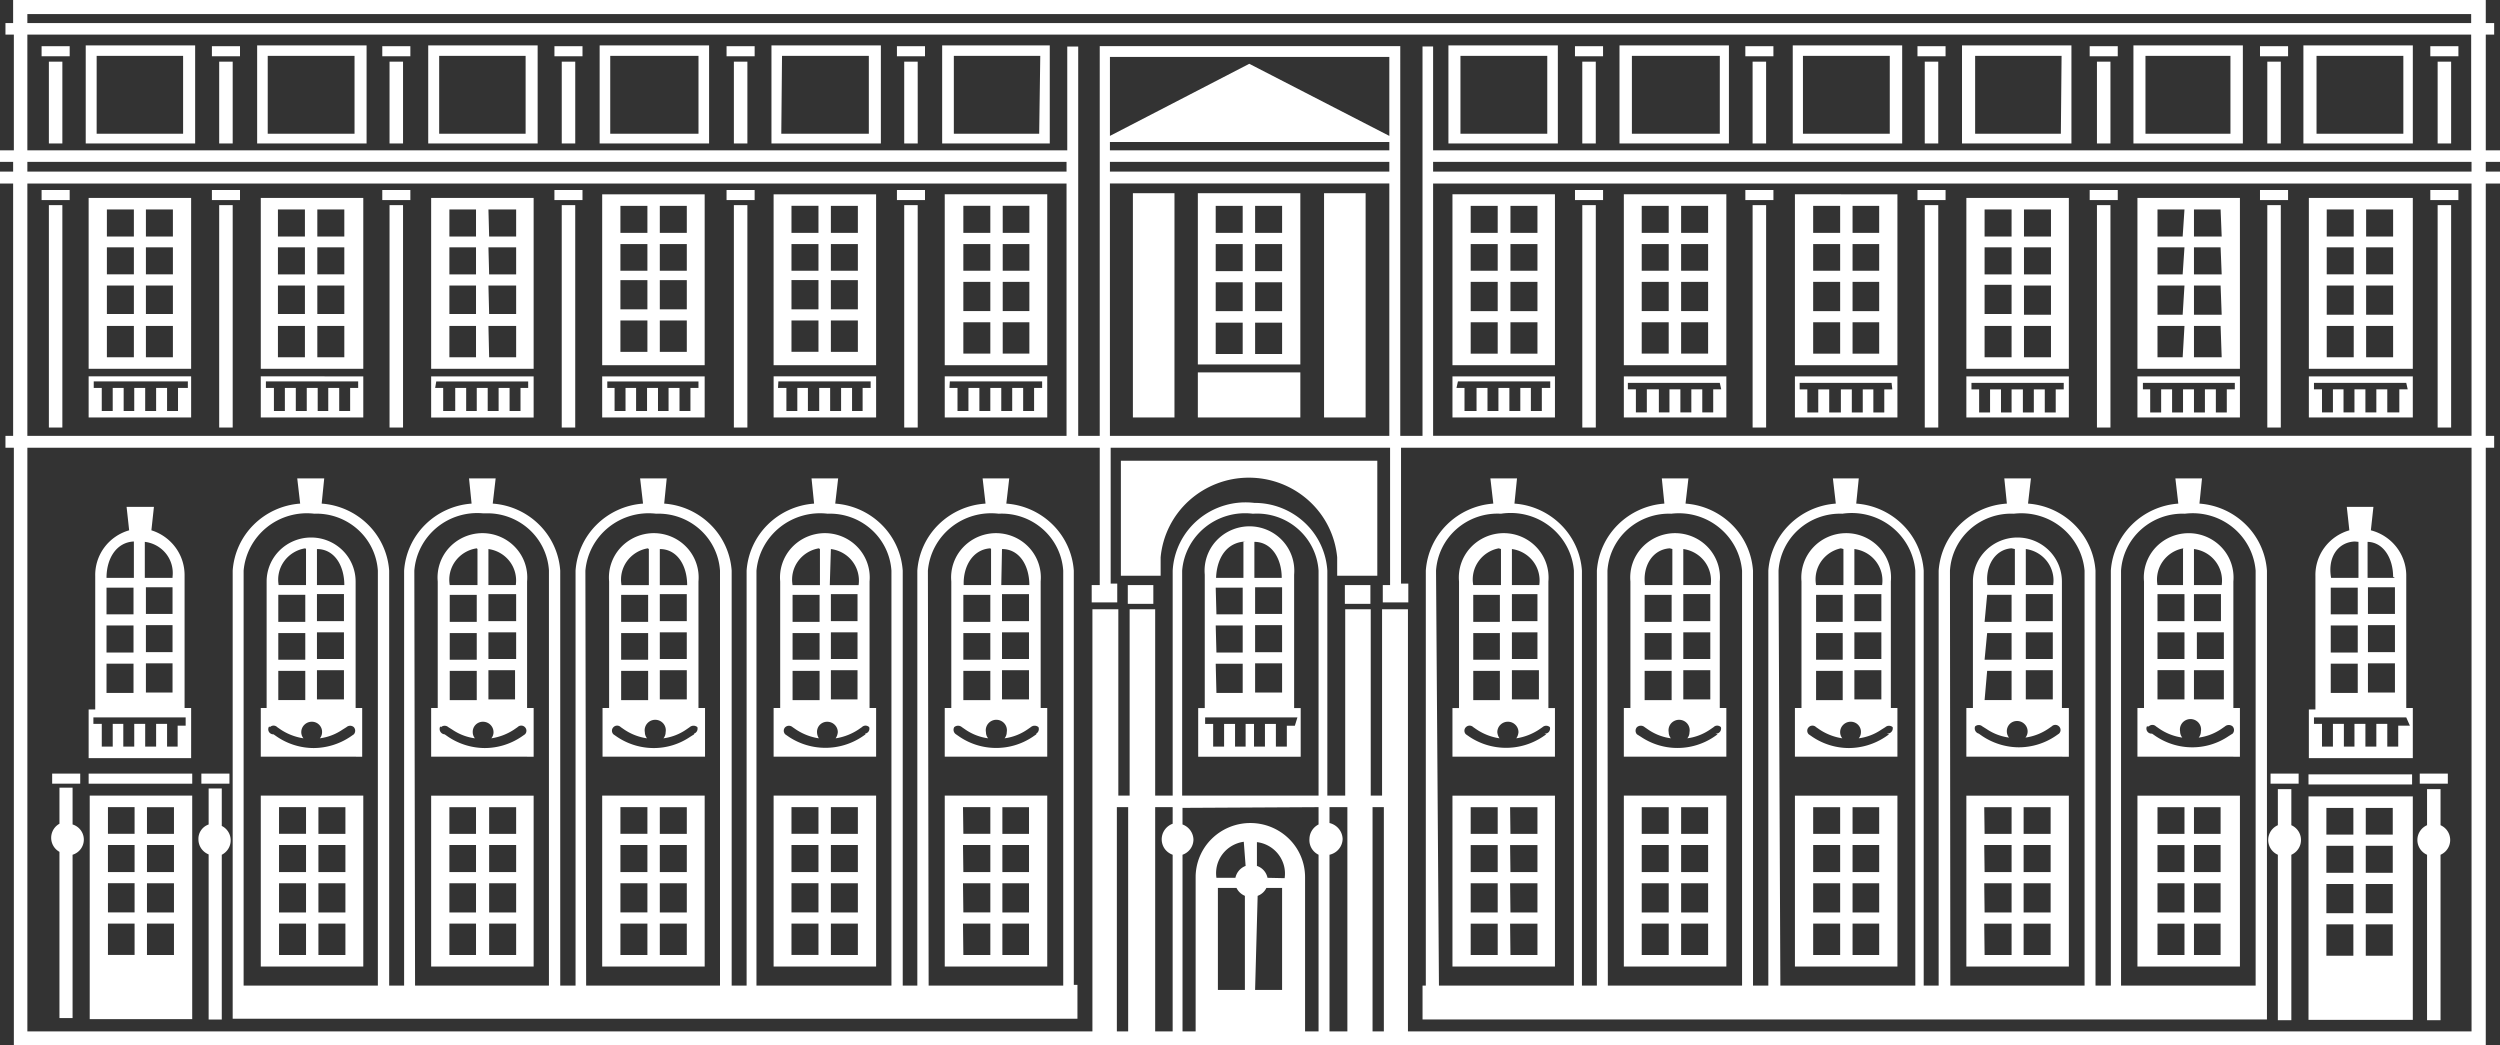 <svg xmlns="http://www.w3.org/2000/svg" width="261" height="109.145"><rect width="100%" height="100%" fill="#333333" stroke="none"/><path fill-rule="evenodd" clip-rule="evenodd" d="M117.02 60.104h4.15v-1.919a9.108 9.108 0 0 1 2.976-5.925 9.313 9.313 0 0 1 6.239-2.391 9.32 9.32 0 0 1 6.24 2.391 9.111 9.111 0 0 1 2.976 5.925v1.92h4.189V48.098h-26.77z" style="fill:#fff;stroke-width:1.186"/><path d="M120.408 61.083h-2.666v1.958h2.666zm22.662 0h-2.666v1.958h2.666z" style="fill:#fff;stroke-width:1.186"/><path fill-rule="evenodd" clip-rule="evenodd" d="M251.898 20.664h-10.853v17.84h10.853zm-6.169 16.635h-2.819v-3.274h2.82zm0-4.44h-2.819v-3.05h2.82zm0-4.216h-2.819V25.82h2.82zm0-3.951h-2.819v-2.824h2.82zm4.112 12.607h-2.818v-3.274h2.818zm0-4.44h-2.818v-3.05h2.818zm0-4.216h-2.818V25.82h2.818zm0-3.951h-2.818v-2.824h2.818zm2.057 14.601h-10.853v4.291h10.853v-4.292zm-.534 1.355h-.875v2.409h-1.257v-2.409h-1.142v2.409h-1.142v-2.409h-1.143v2.409h-1.142v-2.409h-1.105v2.409h-1.142v-2.409h-.838v-.676h9.634zm-17.516-19.984h-10.7v17.84h10.7zm-5.978 16.635h-2.628v-3.274h2.817zm0-4.44h-2.628v-3.05h2.817zm0-4.216h-2.628V25.82h2.817zm0-3.951h-2.628v-2.824h2.817zm4.074 12.607h-2.894v-3.274h2.78zm0-4.44h-2.894v-3.05h2.78zm0-4.216h-2.894V25.82h2.78zm0-3.951h-2.894v-2.824h2.78zm1.904 14.601h-10.7v4.291h10.7v-4.292zm-.533 1.355h-.838v2.409h-1.142v-2.409h-1.142v2.409h-1.143v-2.409h-1.142v2.409h-1.143v-2.409h-1.142v2.409h-1.143v-2.409h-.761v-.676h9.596zm-17.327-19.984h-10.7v17.84h10.7zm-5.98 16.635h-2.817v-3.274h2.818zm0-4.516h-2.817v-3.05h2.818zm0-4.14h-2.817V25.82h2.818v2.823zm0-3.951h-2.817v-2.824h2.818zm4.114 12.607h-2.818v-3.274h2.818zm0-4.44h-2.818v-3.05h2.818zm0-4.216h-2.818V25.82h2.818zm0-3.951h-2.818v-2.824h2.818zm1.866 14.601h-10.7v4.291h10.7v-4.292zm-.534 1.355h-.837v2.409h-1.143v-2.409h-1.142v2.409h-1.143v-2.409h-1.18v2.409h-1.105v-2.409h-1.142v2.409h-1.141v-2.409h-.801v-.676h9.634zm-17.363-20.364H187.39v17.84h10.7zm-5.98 16.635h-2.817v-3.274h2.817zm0-4.441h-2.817v-3.05h2.817zm0-4.215h-2.817v-2.785h2.817zm0-3.951h-2.817v-2.823h2.817zm4.076 12.607h-2.78v-3.274h2.78zm0-4.441h-2.78v-3.05h2.78zm0-4.215h-2.78v-2.785h2.78zm0-3.951h-2.78v-2.823h2.78zm1.904 14.981H187.39v4.291h10.7v-4.292zm-.534 1.355h-.838v2.409h-1.142v-2.409h-1.105v2.409h-1.142v-2.409h-1.143v2.409h-1.218v-2.409h-1.143v2.409h-1.142v-2.409h-.8v-.676h9.597zM180.23 20.284h-10.701v17.84h10.701zm-6.017 16.635h-2.818v-3.274h2.818zm0-4.441h-2.818v-3.05h2.818zm0-4.215h-2.818v-2.785h2.818zm0-3.951h-2.818v-2.823h2.818zm4.113 12.607h-2.818v-3.274h2.818zm0-4.441h-2.818v-3.05h2.818zm0-4.215h-2.818v-2.785h2.818zm0-3.951h-2.818v-2.823h2.818zm1.904 14.981h-10.701v4.291h10.701v-4.292zm-.533 1.355h-.838v2.409h-1.142v-2.409h-1.142v2.409h-1.143v-2.409h-1.142v2.409h-1.105v-2.409h-1.256v2.409h-1.142v-2.409h-.838v-.676h9.595zm-17.36-20.364h-10.7v17.84h10.7zM156.36 36.92h-2.819v-3.274h2.82zm0-4.441h-2.819v-3.05h2.82zm0-4.215h-2.819v-2.785h2.82zm0-3.951h-2.819V21.49h2.82zm4.15 12.607h-2.818v-3.274h2.818zm0-4.441h-2.818v-3.05h2.818zm0-4.215h-2.818v-2.785h2.818zm0-3.951h-2.818V21.49h2.818zm1.828 19.272v-4.292h-10.7v4.291h10.7zm-10.129-3.764h9.635v.678h-.877v2.408h-1.143v-2.408h-1.103v2.408h-1.142v-2.408h-1.143v2.408h-1.142v-2.408h-1.143v2.408h-1.256v-2.408h-.839l.153-.677zm17.321 61.083h10.701v-17.84H169.53zm5.98-16.635h2.817v2.785h-2.818zm0 3.95h2.817v2.824h-2.818zm0 3.992h2.817v3.049h-2.818zm0 4.215h2.817V99.7h-2.818zm-4.114-12.157h2.818v2.785h-2.818zm0 3.95h2.818v2.824h-2.818zm0 3.992h2.818v3.049h-2.818zm0 4.215h2.818V99.7h-2.818zm15.995 4.478h10.7v-17.84h-10.7zm6.017-16.635h2.78v2.785h-2.78zm0 3.95h2.78v2.824h-2.78zm0 3.992h2.78v3.049h-2.78zm0 4.215h2.78V99.7h-2.78zm-4.113-12.157h2.817v2.785h-2.817zm0 3.95h2.817v2.824h-2.817zm0 3.992h2.817v3.049h-2.817zm0 4.215h2.817V99.7h-2.817zm15.993 4.478h10.701v-17.84h-10.7zm5.978-16.635h2.82v2.785h-2.82zm0 3.95h2.82v2.824h-2.82zm0 3.992h2.82v3.049h-2.82zm0 4.215h2.82V99.7h-2.82zm-4.112-12.157h2.856v2.785h-2.818zm0 3.95h2.856v2.824h-2.818zm0 3.992h2.856v3.049h-2.818zm0 4.215h2.856V99.7h-2.818zm15.995 4.478h10.7v-17.84h-10.7zm5.902-16.635h2.78v2.785h-2.78zm0 3.95h2.78v2.824h-2.78zm0 3.992h2.78v3.049h-2.78zm0 4.215h2.78V99.7h-2.78zm-3.808-12.157h2.817v2.785h-2.817zm0 3.95h2.817v2.824h-2.817zm0 3.992h2.817v3.049h-2.817zm0 4.215h2.817V99.7h-2.817zm26.656-13.287h-10.89v23.335h10.89zm-6.207 16.635h-2.817v-3.275h2.817zm0-4.44h-2.817v-3.05h2.817zm0-4.216h-2.817v-2.823h2.817zm0-3.99h-2.817v-2.785h2.817zm4.113 12.647h-2.817V96.5h2.817zm0-4.442h-2.817v-3.049h2.817zm0-4.215h-2.817v-2.823h2.817zm0-3.99h-2.817v-2.785h2.817zm-98.168 13.776h10.701v-17.84h-10.7zm6.017-16.635h2.856v2.785h-2.818zm0 3.95h2.856v2.824h-2.818zm0 3.992h2.856v3.049h-2.818zm0 4.215h2.856V99.7h-2.818zm-4.113-12.157h2.82v2.785h-2.82zm0 3.95h2.82v2.824h-2.82zm0 3.992h2.82v3.049h-2.82zm0 4.215h2.82V99.7h-2.82z" style="fill:#fff;stroke-width:1.186"/><path fill-rule="evenodd" clip-rule="evenodd" d="M261 16.898v-1.202h-1.485V3.614h.875V2.408h-.875V0H1.37v2.408h-.8v1.206h.877v12.08H0v1.204h1.371v1.017H0v1.242h1.371v26.346H.57v1.24h.877v62.402h258.067V46.744h.876v-1.242h-.876V19.159H261v-1.245h-1.485v-1.017H261zM2.856 1.468H257.99v.94H2.856zm0 2.146H257.99v12.08H149.616V4.854h-1.105v40.649h-2.323V4.817h-31.376v40.685h-2.247V4.855h-1.143v10.84H2.856zm142.19 10.575L130.424 6.66l-14.547 7.528V5.946h29.169zm0 .64v.865h-29.17v-.866h29.17zm-29.17 2.07h29.17v1.016h-29.17zm0 2.258h29.17v26.346h-29.17zM2.857 16.898h108.49v1.017H2.856zm0 2.26h108.49v26.345H2.856zM116.6 84.267h1.18v23.41h-1.18zm21.058-1.205h-14.242V59.579a6.43 6.43 0 0 1 .734-2.51 6.533 6.533 0 0 1 1.674-2.024 6.618 6.618 0 0 1 2.343-1.21 6.667 6.667 0 0 1 2.637-.202 6.506 6.506 0 0 1 2.496.321 6.451 6.451 0 0 1 2.18 1.245 6.367 6.367 0 0 1 1.531 1.975 6.288 6.288 0 0 1 .647 2.405v23.485zm0 1.204v1.807a1.744 1.744 0 0 0-.686.623c-.167.265-.26.57-.266.882a1.69 1.69 0 0 0 .218.973 1.7 1.7 0 0 0 .734.684v18.441h-1.409V91.57a5.612 5.611 0 0 0-1.672-3.992 5.748 5.748 0 0 0-4.04-1.654 5.746 5.746 0 0 0-4.038 1.654 5.613 5.613 0 0 0-1.674 3.992v16.108h-1.37V89.236c.33-.117.619-.33.823-.613a1.685 1.685 0 0 0 .319-.969 1.713 1.713 0 0 0-.326-.963 1.744 1.744 0 0 0-.817-.617v-1.732zm6.816 23.41h-1.18v-23.41h1.18zm-3.808 0H138.8v-18.44c.383-.085.727-.293.975-.594a1.72 1.72 0 0 0 .396-1.063 1.756 1.756 0 0 0-.403-1.055 1.793 1.793 0 0 0-.968-.6v-1.657h1.866zm-9.367-14.15c.402-.148.73-.445.913-.828h1.638v10.65h-2.818zm1.028-1.883a1.656 1.656 0 0 0-1.104-1.242v-2.483a3.335 3.335 0 0 1 2.822 2.458c.112.426.135.87.071 1.305zm-2.285-1.242a1.71 1.71 0 0 0-1.066 1.242h-1.98a3.278 3.278 0 0 1 .634-2.47 3.374 3.374 0 0 1 2.221-1.293zm-.952 2.297c.18.37.492.665.876.828v9.823h-2.818v-10.65zm-6.664-6.7a1.75 1.75 0 0 0-.816.617 1.721 1.721 0 0 0-.03 1.977c.206.296.502.522.846.643v18.441H120.6v-23.41h1.827zm135.602 21.678H146.99V63.604h-2.703v19.459h-1.182V63.605h-2.665v19.458h-1.866V59.579a7.492 7.492 0 0 0-2.386-5.033 7.667 7.667 0 0 0-5.23-2.043 7.7 7.7 0 0 0-3.09.256 7.64 7.64 0 0 0-2.73 1.45 7.549 7.549 0 0 0-1.92 2.408 7.47 7.47 0 0 0-.79 2.962v23.485H120.6V63.605h-2.666v19.458h-1.18V63.605h-2.705v44.072H2.857V46.743h111.956v14.339h-.84v1.807h2.667V60.93h-.686V46.743h29.17v14.339h-.761v1.807h2.665V60.93h-.761V46.743H258.03v60.933zm0-62.175H149.616V19.159h108.413v26.345zm0-27.587H149.616v-1.017h108.413z" style="fill:#fff;stroke-width:1.186"/><path fill-rule="evenodd" clip-rule="evenodd" d="M236.669 106.36V59.578a7.494 7.494 0 0 0-2.2-4.801 7.654 7.654 0 0 0-4.846-2.2l.267-2.633h-2.78l.305 2.633a7.657 7.657 0 0 0-4.846 2.2 7.486 7.486 0 0 0-2.198 4.8v43.32h-1.6v-43.32a7.486 7.486 0 0 0-2.2-4.801 7.657 7.657 0 0 0-4.845-2.2l.304-2.634h-2.78l.268 2.634a7.656 7.656 0 0 0-4.894 2.176 7.492 7.492 0 0 0-2.228 4.825v43.32h-1.561v-43.32a7.486 7.486 0 0 0-2.199-4.801 7.657 7.657 0 0 0-4.846-2.2l.267-2.634h-2.704l.305 2.634a7.657 7.657 0 0 0-4.846 2.2 7.486 7.486 0 0 0-2.198 4.8v43.32h-1.6v-43.32a7.486 7.486 0 0 0-2.2-4.8 7.657 7.657 0 0 0-4.845-2.2l.304-2.634h-2.78l.268 2.634a7.657 7.657 0 0 0-4.847 2.2 7.494 7.494 0 0 0-2.2 4.8v43.32h-1.56v-43.32a7.486 7.486 0 0 0-2.199-4.8 7.657 7.657 0 0 0-4.846-2.2l.267-2.634h-2.78l.305 2.634a7.657 7.657 0 0 0-4.846 2.2 7.494 7.494 0 0 0-2.2 4.8v43.32h-.341v3.538h88.155zm-15.233-46.782a6.333 6.333 0 0 1 2.11-4.311 6.485 6.485 0 0 1 4.555-1.635 6.665 6.665 0 0 1 2.636.201 6.623 6.623 0 0 1 2.344 1.21 6.53 6.53 0 0 1 1.673 2.023 6.466 6.466 0 0 1 .734 2.512v43.32h-14.052zm-17.86 0a6.295 6.295 0 0 1 2.1-4.323 6.442 6.442 0 0 1 4.565-1.623 6.703 6.703 0 0 1 2.632.213 6.663 6.663 0 0 1 2.338 1.21 6.58 6.58 0 0 1 1.674 2.02 6.501 6.501 0 0 1 .744 2.503v43.32h-14.015zm-17.897 0a6.333 6.333 0 0 1 2.11-4.311 6.483 6.483 0 0 1 4.554-1.635 6.74 6.74 0 0 1 2.695.15c.878.233 1.7.639 2.413 1.196a6.62 6.62 0 0 1 1.736 2.044c.43.79.694 1.661.772 2.556v43.32H185.87zm-17.86 0a6.333 6.333 0 0 1 2.11-4.311 6.483 6.483 0 0 1 4.554-1.635 6.67 6.67 0 0 1 4.971 1.425 6.58 6.58 0 0 1 1.674 2.016c.415.777.668 1.63.743 2.505v43.32h-14.014zm-17.897 0a6.335 6.335 0 0 1 2.15-4.353 6.482 6.482 0 0 1 4.629-1.593 6.703 6.703 0 0 1 2.7.139 6.65 6.65 0 0 1 2.418 1.194 6.558 6.558 0 0 1 1.735 2.049c.43.794.69 1.667.762 2.564v43.32h-14.09z" style="fill:#fff;stroke-width:1.186"/><path d="M238.116 21.414h-1.41v23.223h1.41zm.758-1.58h-2.931v1.054h2.931zm1.104 60.93h-2.932v1.054h2.932zm15.575 0h-2.931v1.054h2.931zm.344-59.35h-1.408v23.223h1.408zm.76-1.58h-2.933v1.054h2.933zm-54.303 1.58h-1.409v23.223h1.41zm.763-1.58h-2.932v1.054h2.932zm-18.735 1.58h-1.41v23.223h1.41zm.763-1.58h-2.931v1.054h2.931zm-18.544 1.58h-1.41v23.223h1.41zm.758-1.58h-2.931v1.054h2.931zm52.971 1.58h-1.41v23.223h1.41zm.763-1.58h-2.931v1.054h2.931zm-.763-13.397h-1.41v8.543h1.41zm.763-1.617h-2.931v1.054h2.931zm17.023 1.617h-1.41v8.543h1.41zm.758-1.617h-2.931v1.054h2.931zm17.023 1.617h-1.408v8.543h1.408zm.76-1.617h-2.933v1.054h2.933zM166.6 6.437h-1.41v8.543h1.41zm.758-1.617h-2.931v1.054h2.931zm17.023 1.617h-1.41v8.543h1.41zm.763-1.617h-2.931v1.054h2.931zm17.21 1.617h-1.41v8.543h1.41zm.762-1.617h-2.932v1.054h2.932z" style="fill:#fff;stroke-width:1.186"/><path fill-rule="evenodd" clip-rule="evenodd" d="M162.639 4.74h-11.424v10.24h11.424zm-1.104 9.221h-9.064V5.832h9.064zm18.964-9.22h-11.423v10.238h11.423zm-.951 9.22h-9.178V5.832h9.178zm19.039-9.22h-11.424v10.238h11.424zm-1.295 9.22h-9.064V5.832h9.064zm18.965-9.22h-11.424v10.238h11.424zm-1.104 9.22h-8.949V5.832h9.025zm19.002-9.22H222.73v10.238h11.425zm-1.296 9.22h-8.872V5.832h8.872zm19.04-9.22h-11.424v10.238h11.424zm-.99 9.22h-9.063V5.832h9.063zm.99 59.957h-.686V59.994a4.863 4.863 0 0 0-1.062-2.927 4.958 4.958 0 0 0-2.633-1.703l.267-2.446h-2.78l.267 2.447a4.914 4.914 0 0 0-2.594 1.794 4.817 4.817 0 0 0-.948 2.986v13.924h-.685v5.081h10.853zm-1.867-4.665V72.3h-2.818v-3.048zm-2.818-1.168v-2.822h2.818v2.823h-2.818zm2.818-3.988h-2.818V61.31h2.818zm0-3.765h-2.857V56.57c1.639.037 2.666 1.693 2.666 3.65zm-3.808-3.763v3.763h-2.856c-.38-2.07.647-3.725 2.475-3.8zm-2.894 4.78h2.818v2.784h-2.818zm0 3.95h2.818v2.824h-2.818zm0 3.991h2.818v3.05h-2.818zm8.263 6.473h-1.218v2.183h-1.143v-2.371h-1.142v2.371h-1.142v-2.371h-1.143v2.371h-1.104v-2.371h-1.143v2.371h-1.142v-2.371h-.838v-.677h9.634zm-89.941-15.055a4.611 4.611 0 0 0-1.207-3.539 4.695 4.695 0 0 0-1.568-1.115 4.73 4.73 0 0 0-5.349 1.115 4.59 4.59 0 0 0-1.206 3.54v13.21h-.686v5.08h10.701v-5.08h-.685V60.705zm-3.809 8.091v-2.784h2.666v2.784zm2.82 1.168v3.049h-2.82v-3.05zm-2.82-5.12v-2.823h2.666v2.824zm0-7.527a3.373 3.373 0 0 1 2.222 1.293 3.297 3.297 0 0 1 .635 2.471h-2.857zm-1.142 0v3.764h-2.894a3.277 3.277 0 0 1 .535-2.46 3.355 3.355 0 0 1 2.131-1.379zm-2.894 4.781h2.78v2.822h-2.78V62.1zm0 3.989h2.78v2.785h-2.78zm0 3.951h2.78v3.05h-2.78zm7.617 6.625-.381.263a6.914 6.914 0 0 1-7.617 0l-.38-.263a.52.52 0 0 1 0-.753.537.537 0 0 1 .761 0l.381.263a5.905 5.905 0 0 0 2.361.904 1.31 1.31 0 0 1-.229-.64c0-.29.117-.568.324-.772a1.11 1.11 0 0 1 1.562 0 1.087 1.087 0 0 1 .323.771 1.31 1.31 0 0 1-.228.641 5.912 5.912 0 0 0 2.361-.904l.38-.263a.573.573 0 0 1 .763 0 .53.53 0 0 1-.572.677zM233.164 79h.684v-5.082h-.685V60.706a4.59 4.59 0 0 0-1.208-3.539 4.729 4.729 0 0 0-6.915 0 4.61 4.61 0 0 0-.981 1.644 4.57 4.57 0 0 0-.225 1.896v13.21h-.686v5.08h10.015zm-3.81-10.2v-2.785h2.819v2.784zm2.819 1.167v3.049h-3.123v-3.05zm-3.123-5.12v-2.823h2.818v2.824zm0-7.527a3.4 3.4 0 0 1 1.254.418c.386.22.723.513.992.865a3.283 3.283 0 0 1 .648 2.481h-2.894zm-1.142 0v3.764h-2.666a3.281 3.281 0 0 1 .55-2.472 3.354 3.354 0 0 1 2.154-1.367zm-2.666 4.705h2.817v2.824h-2.817zm0 3.99h2.817v2.784h-2.817zm0 3.95h2.817v3.05h-2.817zm-.914 5.873a.537.537 0 0 1 .762 0l.38.263a5.662 5.662 0 0 0 2.362.903 1.01 1.01 0 0 1-.23-.64 1.09 1.09 0 0 1 .616-1.19 1.115 1.115 0 0 1 1.32.291 1.074 1.074 0 0 1 .236.9 1.01 1.01 0 0 1-.23.64 5.479 5.479 0 0 0 2.362-.904l.38-.263a.615.615 0 0 1 .8 0 .561.561 0 0 1 0 .752l-.419.264a6.755 6.755 0 0 1-3.808 1.167 6.87 6.87 0 0 1-3.807-1.167l-.38-.264a.535.535 0 0 1-.586-.482.534.534 0 0 1 .051-.27zM215.302 79h.686v-5.083h-.724v-13.21a4.567 4.567 0 0 0-1.36-3.247 4.675 4.675 0 0 0-3.285-1.344 4.672 4.672 0 0 0-3.285 1.344 4.562 4.562 0 0 0-1.361 3.247v13.21h-.686v5.081h10.015zm-3.808-10.2v-2.786h2.818v2.785zm2.818 1.166v3.048h-2.818v-3.048zm-2.818-5.118v-2.824h2.818v2.824zm0-7.528a3.346 3.346 0 0 1 2.222 1.293c.265.35.458.749.567 1.174.11.423.132.864.067 1.296h-2.856zm-1.142 0v3.763h-2.856c-.267-1.957.762-3.725 2.513-3.839zm-2.894 4.78h2.55v2.823h-2.817zm0 3.99h2.55v2.784h-2.817zm0 3.95h2.55v3.05h-2.817zm-1.257 5.797a.578.578 0 0 1 .761 0l.42.263a5.49 5.49 0 0 0 2.361.904 1.01 1.01 0 0 1-.229-.64 1.055 1.055 0 0 1 1.067-1.092c.293 0 .573.115.78.32a1.09 1.09 0 0 1 .324.772 1.01 1.01 0 0 1-.229.64 5.674 5.674 0 0 0 2.361-.904l.38-.263a.537.537 0 0 1 .763 0 .52.52 0 0 1 0 .753l-.381.264a6.875 6.875 0 0 1-3.808 1.166 6.953 6.953 0 0 1-3.809-1.166l-.38-.264a.57.57 0 0 1-.381-.753zm-8.796-15.129a4.59 4.59 0 0 0-1.207-3.54 4.693 4.693 0 0 0-3.458-1.506c-.651 0-1.294.134-1.89.393a4.681 4.681 0 0 0-1.568 1.113 4.611 4.611 0 0 0-1.207 3.54v13.21h-.685v5.08h10.7v-5.08h-.685V60.706zm-3.808 8.091v-2.784h2.817v2.784zm2.817 1.168v3.049h-2.817v-3.05zm-2.817-5.12v-2.823h2.817v2.824zm0-7.527a3.4 3.4 0 0 1 1.254.418 3.337 3.337 0 0 1 1.57 2.04c.11.427.135.871.07 1.305h-2.894zm-1.143 0v3.764H189.6a3.28 3.28 0 0 1 .506-2.439 3.354 3.354 0 0 1 2.082-1.4zm-2.855 4.781h2.78v2.822h-2.78V62.1zm0 3.989h2.78v2.785h-2.78zm0 3.951h2.78v3.05h-2.78zm7.615 6.625-.38.263a6.947 6.947 0 0 1-3.808 1.167 6.871 6.871 0 0 1-3.808-1.167l-.38-.263a.52.52 0 0 1 0-.753.537.537 0 0 1 .76 0l.382.263a5.899 5.899 0 0 0 2.36.904 1.008 1.008 0 0 1-.229-.64c0-.29.117-.568.324-.772a1.108 1.108 0 0 1 1.199-.237 1.068 1.068 0 0 1 .578.593 1.056 1.056 0 0 1 .07.415 1.008 1.008 0 0 1-.229.641 5.476 5.476 0 0 0 2.361-.904l.42-.263a.578.578 0 0 1 .76 0 .555.555 0 0 1-.347.64.578.578 0 0 1-.26.037zm-17.67-15.958a4.57 4.57 0 0 0-.225-1.895 4.632 4.632 0 0 0-.981-1.645 4.672 4.672 0 0 0-1.569-1.113 4.73 4.73 0 0 0-5.348 1.113 4.59 4.59 0 0 0-1.206 3.54v13.21h-.686v5.08h10.701v-5.08h-.686V60.706zm-3.808 8.091v-2.784h2.819v2.784zm2.819 1.168v3.049h-2.819v-3.05zm-2.819-5.12v-2.823h2.819v2.824zm0-7.527a3.373 3.373 0 0 1 2.222 1.293 3.297 3.297 0 0 1 .635 2.471h-2.857zm-1.142 0v3.764h-2.856c-.267-1.957.762-3.725 2.59-3.839zm-2.894 4.781h2.818v2.822H171.7V62.1zm0 3.989h2.818v2.785H171.7zm0 3.951h2.818v3.05H171.7zm7.616 6.625-.38.263a6.837 6.837 0 0 1-7.617 0l-.419-.263a.561.561 0 0 1 0-.753.612.612 0 0 1 .8 0l.38.263a5.482 5.482 0 0 0 2.362.904 1.008 1.008 0 0 1-.23-.64 1.09 1.09 0 0 1 .618-1.19 1.107 1.107 0 0 1 .938 0 1.087 1.087 0 0 1 .616 1.19 1.016 1.016 0 0 1-.228.64 5.488 5.488 0 0 0 2.36-.904l.382-.263a.52.52 0 0 1 .38-.158.543.543 0 0 1 .381.158.53.53 0 0 1-.571.677z" style="fill:#fff;stroke-width:1.186"/><path d="M251.822 80.843h-10.815v1.055h10.815z" style="fill:#fff;stroke-width:1.186"/><path fill-rule="evenodd" clip-rule="evenodd" d="M112.105 59.578a7.488 7.488 0 0 0-2.2-4.801 7.656 7.656 0 0 0-4.845-2.2l.305-2.634h-2.78l.305 2.634a7.657 7.657 0 0 0-4.894 2.176 7.49 7.49 0 0 0-2.227 4.825v43.32h-1.524v-43.32a7.488 7.488 0 0 0-2.2-4.801 7.656 7.656 0 0 0-4.846-2.2l.305-2.634h-2.78l.267 2.634a7.656 7.656 0 0 0-4.846 2.2 7.488 7.488 0 0 0-2.199 4.8v43.32h-1.56v-43.32a7.488 7.488 0 0 0-2.2-4.8 7.656 7.656 0 0 0-4.845-2.2l.265-2.634h-2.778l.305 2.634a7.656 7.656 0 0 0-4.847 2.2 7.488 7.488 0 0 0-2.198 4.8v43.32h-1.6v-43.32a7.488 7.488 0 0 0-2.2-4.8 7.656 7.656 0 0 0-4.846-2.2l.305-2.634h-2.78l.267 2.634a7.656 7.656 0 0 0-4.846 2.2 7.488 7.488 0 0 0-2.199 4.8v43.32h-1.56v-43.32a7.488 7.488 0 0 0-2.2-4.8 7.656 7.656 0 0 0-4.847-2.2l.267-2.634h-2.817l.305 2.634a7.656 7.656 0 0 0-4.847 2.2 7.488 7.488 0 0 0-2.198 4.8v46.782h88.193v-3.537h-.38V59.579zm-15.232 0a6.494 6.494 0 0 1 .743-2.503 6.552 6.552 0 0 1 1.674-2.018 6.654 6.654 0 0 1 2.339-1.213 6.702 6.702 0 0 1 2.631-.213 6.482 6.482 0 0 1 4.603 1.608 6.333 6.333 0 0 1 2.138 4.339v43.32H96.95zm-17.898 0a6.53 6.53 0 0 1 .757-2.507 6.604 6.604 0 0 1 1.685-2.017 6.692 6.692 0 0 1 2.346-1.21 6.74 6.74 0 0 1 2.639-.213 6.48 6.48 0 0 1 4.554 1.636 6.333 6.333 0 0 1 2.11 4.31v43.32H78.974zm-17.86 0a6.492 6.492 0 0 1 .744-2.503 6.552 6.552 0 0 1 1.674-2.018 6.655 6.655 0 0 1 2.339-1.213 6.702 6.702 0 0 1 2.631-.213 6.48 6.48 0 0 1 4.556 1.636 6.333 6.333 0 0 1 2.109 4.31v43.32H61.193zm-17.859 0a6.454 6.454 0 0 1 .707-2.475 6.525 6.525 0 0 1 1.62-2.01 6.61 6.61 0 0 1 2.283-1.235 6.663 6.663 0 0 1 2.586-.264h.191a6.48 6.48 0 0 1 4.556 1.635 6.332 6.332 0 0 1 2.11 4.31v43.359H43.332zm-10.51-5.946a6.482 6.482 0 0 1 4.58 1.62 6.333 6.333 0 0 1 2.123 4.326v43.32H25.434v-43.32a6.49 6.49 0 0 1 .745-2.503 6.565 6.565 0 0 1 1.673-2.018 6.654 6.654 0 0 1 2.339-1.213 6.7 6.7 0 0 1 2.63-.213h-.075zM9.254 38.503h10.7V20.664h-10.7zm5.979-16.635h2.818v2.824h-2.818zm0 3.952h2.818v2.823h-2.818zm0 3.99h2.818v2.973h-2.818zm0 4.215h2.818v3.274h-2.818zm-4.074-12.157h2.818v2.824h-2.818zm0 3.952h2.818v2.823h-2.818zm0 3.99h2.818v2.973h-2.818zm0 4.215h2.818v3.274h-2.818zm-1.905 9.56h10.7v-4.293h-10.7v4.291zm.534-3.765h9.824v.678h-1.028v2.408h-1.142v-2.408h-1.143v2.408h-1.142v-2.408h-1.142v2.408H12.91v-2.408h-1.143v2.408h-1.143v-2.408h-.838v-.677zm17.439-1.317h10.7V20.664H27.226v17.84zm5.901-16.635h2.819v2.824h-2.819zm0 3.952h2.819v2.823h-2.819zm0 3.99h2.819v2.973h-2.819zm0 4.215h2.819v3.274h-2.819zm-4.112-12.157h2.818v2.824h-2.818zm0 3.952h2.818v2.823h-2.818zm0 3.99h2.818v2.973h-2.818zm0 4.215h2.818v3.274h-2.818zm-1.789 9.56h10.7v-4.293H27.226v4.291zm.533-3.765h9.633v.678h-.838v2.408h-1.142v-2.408H34.27v2.408h-1.103v-2.408h-1.142v2.408h-1.143v-2.408H29.74v2.408h-1.143v-2.408h-.837v-.677zm17.252-1.317h10.7V20.664h-10.7zm5.98-16.635h2.894v2.824h-2.819zm0 3.952h2.894v2.823h-2.819zm0 3.99h2.894v2.973h-2.819zm0 4.215h2.894v3.274h-2.819zm-4.076-12.157h2.78v2.824h-2.78zm0 3.952h2.78v2.823h-2.78zm0 3.99h2.78v2.973h-2.78zm0 4.215h2.78v3.274h-2.78zm-1.904 9.56h10.7v-4.293h-10.7v4.291zm.534-3.765h9.596v.678h-.8v2.408H53.2v-2.408h-1.144v2.408h-1.14v-2.408h-1.143v2.408h-1.105v-2.408h-1.142v2.408h-1.258v-2.408h-.837l.115-.677zm17.322-1.696h10.7v-17.84h-10.7zm6.017-16.635h2.818v2.823h-2.818zm0 3.99h2.818v2.784h-2.818zm0 3.762h2.818v3.05h-2.818zm0 4.216h2.818v3.274h-2.818zm-4.113-11.968h2.818v2.823h-2.818zm0 3.99h2.818v2.784h-2.818zm0 3.762h2.818v3.05h-2.818zm0 4.216h2.818v3.274h-2.818zm-1.904 10.127h10.7v-4.292h-10.7v4.291zm.534-3.764h9.519v.678h-.838v2.408h-1.142v-2.408h-1.142v2.408h-1.104v-2.408h-1.143v2.408h-1.143v-2.408h-1.103v2.408h-1.143v-2.408h-.761v-.677zm17.363-1.696h10.701v-17.84h-10.7zm5.98-16.635h2.817v2.823h-2.817zm0 3.99h2.817v2.784h-2.817zm0 3.762h2.817v3.05h-2.817zm0 4.216h2.817v3.274h-2.817zM82.63 21.489h2.818v2.823H82.63zm0 3.99h2.818v2.784H82.63zm0 3.762h2.818v3.05H82.63zm0 4.216h2.818v3.274H82.63zm-1.865 10.127h10.701v-4.292h-10.7v4.291zm.495-3.764h9.634v.678h-.837v2.408h-1.103v-2.408H87.81v2.408h-1.143v-2.408h-1.142v2.408h-1.18v-2.408H83.24v2.408H82.1v-2.408h-.877l.038-.677zm17.37-19.536v17.84h10.702v-17.84zm4.76 16.635h-2.817v-3.274h2.817zm0-4.441h-2.817v-3.05h2.817zm0-4.215h-2.817v-2.785h2.817zm0-3.951h-2.817v-2.823h2.817zm4.074 12.607h-2.78v-3.274h2.782v3.274zm0-4.441h-2.78v-3.05h2.782v3.05zm0-4.215h-2.78v-2.785h2.782v2.785zm0-3.951h-2.78v-2.823h2.782v2.823zm-8.833 19.272h10.7v-4.292h-10.7v4.291zm.534-3.764h9.633v.678h-.839v2.408h-1.142v-2.408h-1.143v2.408h-1.142v-2.408h-1.143v2.408h-1.142v-2.408h-1.143v2.408h-1.142v-2.408h-.838l.038-.677z" style="fill:#fff;stroke-width:1.186"/><path fill-rule="evenodd" clip-rule="evenodd" d="M80.765 100.903h10.701V83.064h-10.7zm5.98-16.635h2.817v2.785h-2.817zm0 3.95h2.817v2.824h-2.817zm0 3.992h2.817v3.049h-2.817zm0 4.215h2.817v3.274h-2.817zM82.63 84.267h2.818v2.784H82.63zm0 3.95h2.818v2.824H82.63zm0 3.992h2.818v3.048H82.63zm0 4.215h2.818v3.274H82.63zm-19.762 4.48h10.7v-17.84h-10.7zm6.017-16.636h2.818v2.785h-2.818zm0 3.95h2.818v2.824h-2.818zm0 3.992h2.818v3.049h-2.818zm0 4.215h2.818v3.274h-2.818zm-4.113-12.158h2.818v2.784h-2.818zm0 3.95h2.818v2.824h-2.818zm0 3.992h2.818v3.048h-2.818zm0 4.215h2.818v3.274h-2.818zm-19.76-13.36v17.84h10.7v-17.84zM49.696 99.7h-2.78v-3.274h2.78zm0-4.442h-2.78V92.21h2.78zm0-4.215h-2.78V88.22h2.78zm0-3.99h-2.78v-2.784h2.78zM53.885 99.7h-2.818v-3.274h2.818zm0-4.442h-2.818V92.21h2.818zm0-4.215h-2.818V88.22h2.818zm0-3.99h-2.818v-2.784h2.818zm-26.658 13.851h10.7v-17.84H27.226v17.84zm6.015-16.635h2.819v2.785h-2.818v-2.785zm0 3.95h2.819v2.824h-2.818V88.22zm0 3.992h2.819v3.049h-2.818v-3.05zm0 4.215h2.819V99.7h-2.818v-3.274zm-4.11-12.158h2.817v2.784H29.13zm0 3.95h2.817v2.824H29.13zm0 3.992h2.817v3.048H29.13zm0 4.215h2.817v3.274H29.13zM9.366 106.4h10.701V83.063h-10.7zm5.978-22.13h2.818v2.784h-2.818zm0 3.95h2.818v2.823h-2.818zm0 3.99h2.818v3.05h-2.818zm0 4.216h2.818V99.7h-2.818zM11.27 84.267h2.781v2.784h-2.78zm0 3.95h2.781v2.824h-2.78zm0 3.992h2.781v3.048h-2.78zm0 4.215h2.781v3.274h-2.78zm87.362 4.48h10.7v-17.84h-10.7zm6.016-16.636h2.78v2.785h-2.78zm0 3.95h2.78v2.824h-2.78zm0 3.992h2.78v3.049h-2.78zm0 4.215h2.78v3.274h-2.78zm-4.112-12.158h2.855v2.784h-2.817zm0 3.95h2.855v2.824h-2.817zm0 3.992h2.855v3.048h-2.817zm0 4.215h2.855v3.274h-2.817z" style="fill:#fff;stroke-width:1.186"/><path d="M24.293 21.414h-1.41v23.223h1.41zm.763-1.58h-2.933v1.054h2.933zm-1.103 60.93h-2.93v1.054h2.93v-1.053zm-15.576 0H5.445v1.054h2.93v-1.053zM6.51 21.415H5.103v23.223H6.51zm.764-1.58H4.342v1.054h2.933zm52.78 1.58h-1.408v23.223h1.408zm.758-1.58h-2.93v1.054h2.93zm17.214 1.58h-1.41v23.223h1.41zm.758-1.58h-2.932v1.054h2.932zm17.023 1.58H94.4v23.223h1.41zm.763-1.58h-2.93v1.054h2.93v-1.053zm-54.492 1.58h-1.41v23.223h1.409V21.414zm.763-1.58H39.91v1.054h2.932zm-.763-13.397h-1.41v8.543h1.409V6.437zm.763-1.617H39.91v1.054h2.932zM24.293 6.437h-1.41v8.543h1.41zm.763-1.617h-2.933v1.054h2.933zM6.511 6.437H5.103v8.543H6.51zm.764-1.617H4.342v1.054h2.933zm88.533 1.617H94.4v8.543h1.41zm.763-1.617H93.64v1.054h2.93V4.82zM78.027 6.437h-1.41v8.543h1.41zm.758-1.617h-2.932v1.054h2.932zm-18.73 1.617h-1.408v8.543h1.408zm.758-1.617h-2.93v1.054h2.93z" style="fill:#fff;stroke-width:1.186"/><path fill-rule="evenodd" clip-rule="evenodd" d="M98.361 4.74v10.24h11.235V4.741zm10.13 9.221h-8.91V5.832h9.023zm-27.952 1.017h11.424V4.74H80.54v10.238zm1.103-9.146h9.064v8.13h-9.14l.077-8.13zm-19.038 9.146h11.424V4.74H62.603v10.238zm1.104-9.146h9.215v8.13h-9.215zm-19.001 9.146H56.13V4.74H44.706v10.238zm1.142-9.146h9.025v8.13H45.85zm-19.003 9.146h11.425V4.74H26.846v10.238zm1.104-9.146h9.063v8.13H27.95zM8.949 14.978h11.424V4.74H8.95v10.238zm1.142-9.146h9.025v8.13H10.09zm9.864 68.086h-.685V59.994a4.855 4.855 0 0 0-.972-2.872 4.95 4.95 0 0 0-2.493-1.758l.265-2.446h-2.854l.267 2.447a4.913 4.913 0 0 0-2.595 1.794 4.817 4.817 0 0 0-.946 2.986v13.924h-.688v5.081h10.7zm-1.942-4.665V72.3h-2.78v-3.048zm-2.78-1.168v-2.822h2.78v2.823h-2.78zm2.78-3.988h-2.78V61.31h2.78zm0-3.765h-2.895V56.57a3.34 3.34 0 0 1 2.215 1.232 3.259 3.259 0 0 1 .68 2.419zm-4.036-3.763v3.763H11.12c0-2.07 1.065-3.725 2.856-3.8zm-2.856 4.78h2.818v2.784H11.12zm0 3.95h2.818v2.824H11.12zm0 3.991h2.818v3.05H11.12zm8.263 6.473h-.838v2.183h-1.104v-2.371h-1.143v2.371h-1.142v-2.371h-1.142v2.371h-1.143v-2.371h-1.103v2.371h-1.144v-2.371H9.75v-.677h9.633v.865zm89.262-1.845V60.706a4.578 4.578 0 0 0-.227-1.895 4.615 4.615 0 0 0-.98-1.644 4.672 4.672 0 0 0-1.57-1.113 4.73 4.73 0 0 0-5.346 1.113 4.578 4.578 0 0 0-1.207 3.539v13.211h-.685v5.08h10.7v-5.08h-.685zm-4.037-5.119v-2.784h2.817v2.784zm2.817 1.168v3.049h-2.817v-3.05zm-2.817-5.12v-2.823h2.817v2.824zm0-7.527c1.827 0 2.855 1.732 2.855 3.764h-2.931zm-1.143 0v3.764h-2.855c-.076-1.957.951-3.725 2.78-3.839zm-2.894 4.781h2.818v2.822h-2.817V62.1zm0 3.989h2.818v2.785h-2.817V66.09zm0 3.951h2.818v3.05h-2.817v-3.05zm7.616 6.625-.38.263A6.835 6.835 0 0 1 104 78.086a6.835 6.835 0 0 1-3.808-1.157l-.38-.263a.565.565 0 0 1-.19-.753.613.613 0 0 1 .798 0l.38.263a5.482 5.482 0 0 0 2.361.904 1.008 1.008 0 0 1-.227-.64 1.08 1.08 0 0 1 .235-.899 1.103 1.103 0 0 1 .85-.395 1.115 1.115 0 0 1 .85.395 1.088 1.088 0 0 1 .235.898 1.008 1.008 0 0 1-.228.641 5.482 5.482 0 0 0 2.36-.904l.38-.263a.613.613 0 0 1 .801 0 .558.558 0 0 1-.229.677zm-17.407-2.748V60.706a4.578 4.578 0 0 0-.226-1.895 4.615 4.615 0 0 0-.981-1.644 4.672 4.672 0 0 0-1.568-1.113 4.73 4.73 0 0 0-5.348 1.113 4.608 4.608 0 0 0-.98 1.644 4.578 4.578 0 0 0-.227 1.896v13.21h-.686v5.08h10.701v-5.08h-.685zM86.745 68.8v-2.784h2.78V68.8zm2.78 1.168v3.049h-2.78v-3.05zm-2.78-5.12v-2.823h2.78v2.824zm0-7.527a3.393 3.393 0 0 1 1.252.418c.386.22.724.513.993.865a3.297 3.297 0 0 1 .648 2.481H86.63zm-1.143 0v3.764h-2.857a3.276 3.276 0 0 1 .564-2.483 3.373 3.373 0 0 1 2.18-1.356zm-2.857 4.781h2.82v2.822h-2.82V62.1zm0 3.989h2.82v2.785h-2.82zm0 3.951h2.82v3.05h-2.82zm7.617 6.625-.381.263a6.913 6.913 0 0 1-3.808 1.142 6.913 6.913 0 0 1-3.809-1.142l-.38-.263a.527.527 0 0 1-.118-.581.524.524 0 0 1 .119-.172.574.574 0 0 1 .76 0l.381.263a5.921 5.921 0 0 0 2.361.904 1.27 1.27 0 0 1-.19-.64 1.042 1.042 0 0 1 .298-.77 1.067 1.067 0 0 1 .768-.32c.293 0 .574.113.781.318a1.084 1.084 0 0 1 .323.771 1.31 1.31 0 0 1-.228.641 5.905 5.905 0 0 0 2.361-.904l.38-.263a.534.534 0 0 1 .588-.118.534.534 0 0 1 .175.119.52.52 0 0 1-.21.593.537.537 0 0 1-.21.083zM72.92 73.918V60.706a4.578 4.578 0 0 0-.226-1.895 4.615 4.615 0 0 0-.98-1.644 4.672 4.672 0 0 0-1.57-1.113 4.73 4.73 0 0 0-5.347 1.113 4.608 4.608 0 0 0-.98 1.644 4.578 4.578 0 0 0-.226 1.896v13.21h-.686v5.08h10.7v-5.08h-.685zM68.884 68.8v-2.784H71.7V68.8zm2.817 1.168v3.049h-2.817v-3.05zm-2.817-5.12v-2.823H71.7v2.824zm0-7.527c1.827 0 2.855 1.732 2.855 3.764h-2.855zm-1.143 0v3.764h-2.855a3.276 3.276 0 0 1 .562-2.483 3.373 3.373 0 0 1 2.18-1.356zm-2.894 4.781h2.818v2.822h-2.818V62.1zm0 3.989h2.818v2.785h-2.818zm0 3.951h2.818v3.05h-2.818zm7.616 6.625-.419.263a6.756 6.756 0 0 1-3.808 1.167 6.873 6.873 0 0 1-3.808-1.167l-.38-.263a.53.53 0 0 1-.161-.377.52.52 0 0 1 .16-.376.534.534 0 0 1 .762 0l.38.263a5.687 5.687 0 0 0 2.361.904 1.008 1.008 0 0 1-.227-.64 1.08 1.08 0 0 1 .234-.899 1.103 1.103 0 0 1 .851-.395 1.115 1.115 0 0 1 .85.395 1.088 1.088 0 0 1 .234.898 1.008 1.008 0 0 1-.227.641 5.482 5.482 0 0 0 2.36-.904l.38-.263a.613.613 0 0 1 .801 0 .558.558 0 0 1-.343.677zM55.027 79h.686v-5.082h-.686V60.706a4.58 4.58 0 0 0-1.206-3.539 4.672 4.672 0 0 0-1.569-1.113 4.73 4.73 0 0 0-5.348 1.113 4.608 4.608 0 0 0-.98 1.644 4.578 4.578 0 0 0-.225 1.896v13.21h-.687v5.08h10.015zm-4.036-10.2v-2.785h2.895v2.784zm2.78 1.167v3.049h-2.78v-3.05zm-2.78-5.12v-2.823h2.895v2.824zm0-7.527a3.372 3.372 0 0 1 2.221 1.293 3.297 3.297 0 0 1 .635 2.471H50.99zm-1.142 0v3.764h-2.895a3.274 3.274 0 0 1 .59-2.506 3.376 3.376 0 0 1 2.229-1.333zm-2.895 4.781h2.819v2.822h-2.82V62.1zm0 3.989h2.819v2.785h-2.82zm0 3.951h2.819v3.05h-2.82zm-.914 5.873a.574.574 0 0 1 .762 0l.419.262a5.482 5.482 0 0 0 2.36.904 1.008 1.008 0 0 1-.227-.64 1.042 1.042 0 0 1 .298-.77 1.067 1.067 0 0 1 .767-.32c.293 0 .574.113.78.318a1.084 1.084 0 0 1 .325.771 1.008 1.008 0 0 1-.228.641 5.905 5.905 0 0 0 2.36-.904l.38-.263a.534.534 0 0 1 .763 0 .527.527 0 0 1 .119.581.53.53 0 0 1-.119.172l-.38.263a6.873 6.873 0 0 1-3.809 1.167 6.95 6.95 0 0 1-3.808-1.167l-.38-.263a.578.578 0 0 1-.455-.293.559.559 0 0 1-.003-.535l.076.075zM37.165 79h.647v-5.083h-.685v-13.21a4.57 4.57 0 0 0-1.36-3.247 4.674 4.674 0 0 0-3.287-1.344 4.674 4.674 0 0 0-3.284 1.344 4.565 4.565 0 0 0-1.36 3.247v13.21h-.61v5.081h10.053-.114zM33.09 68.8v-2.786h2.819v2.785zm2.819 1.166v3.048H33.09v-3.048zm-2.819-5.118v-2.824h2.819v2.824zm0-7.528c1.828 0 2.857 1.732 2.857 3.763H33.09zm-1.142 0v3.763h-2.856a3.274 3.274 0 0 1 .577-2.495 3.376 3.376 0 0 1 2.203-1.344zm-2.895 4.78h2.819v2.823h-2.818V62.1zm0 3.99h2.819v2.784h-2.818V66.09zm0 3.95h2.819v3.05h-2.818v-3.05zm-.874 5.873a.531.531 0 0 1 .587-.118.53.53 0 0 1 .174.118l.38.263a5.909 5.909 0 0 0 2.36.903 1.008 1.008 0 0 1-.227-.64c0-.289.116-.567.324-.772a1.11 1.11 0 0 1 1.198-.236 1.068 1.068 0 0 1 .579.593 1.044 1.044 0 0 1 .07.415 1.008 1.008 0 0 1-.229.641 5.483 5.483 0 0 0 2.36-.904l.42-.263a.574.574 0 0 1 .761 0 .56.56 0 0 1 0 .752l-.38.263a6.95 6.95 0 0 1-3.808 1.168 6.873 6.873 0 0 1-3.808-1.168l-.38-.263a.54.54 0 0 1-.49-.274.522.522 0 0 1 .031-.554z" style="fill:#fff;stroke-width:1.186"/><path d="M20.07 80.765H9.254v1.053h10.815v-1.053z" style="fill:#fff;stroke-width:1.186"/><path fill-rule="evenodd" clip-rule="evenodd" d="M135.107 72.752V59.994a4.613 4.613 0 0 0-1.207-3.539 4.692 4.692 0 0 0-1.568-1.114 4.73 4.73 0 0 0-5.348 1.113 4.591 4.591 0 0 0-1.207 3.539V73.92h-.686V79h10.701v-5.08h-.685zm-1.257-3.5v3.05h-2.817v-3.05zm-2.817-1.166v-2.823h2.817v2.823zm2.817-3.99h-2.817v-2.785h2.817zm-2.893-7.527c1.789 0 2.855 1.732 2.855 3.763h-2.855zm-1.143 0v3.763h-2.856c.075-2.069 1.104-3.725 3.084-3.8zm-2.894 4.78h2.817v2.786h-2.742zm0 3.952h2.817v2.823h-2.742zm0 3.99h2.817v3.048h-2.742zm8.263 6.472h-.838v2.183h-1.142v-2.37h-1.143v2.37h-1.142v-2.37h-.876v2.37h-1.104v-2.37h-1.143v2.37h-1.142v-2.37h-.838v-.678h9.635l-.267.866zM125.055 38.05h10.7V20.172h-10.7zm5.979-16.56h2.817v2.823h-2.817zm0 3.99h2.817v2.823h-2.817zm0 3.99h2.817v3.01h-2.817zm0 4.214h2.817v3.275h-2.817zM126.92 21.49h2.817v2.823h-2.817zm0 3.99h2.817v2.823h-2.817zm0 3.99h2.817v3.01h-2.817zm0 4.214h2.817v3.275h-2.817z" style="fill:#fff;stroke-width:1.186"/><path d="M135.756 38.877h-10.701v4.704h10.7zm-13.14-18.704h-4.341v23.41h4.34zm19.955 0h-4.34v23.41h4.34z" style="fill:#fff;stroke-width:1.186"/><path fill-rule="evenodd" clip-rule="evenodd" d="M237.808 89.238v17.273h1.408V89.238a1.685 1.685 0 0 0 0-3.086v-3.765h-1.408v3.764a1.685 1.685 0 0 0 0 3.086zm15.576 0v17.273h1.408V89.238a1.685 1.685 0 0 0 0-3.086v-3.765h-1.408v3.764a1.685 1.685 0 0 0-1.009 1.542 1.685 1.685 0 0 0 1.009 1.544zM7.577 85.998v-3.764h-1.37v3.764a1.679 1.679 0 0 0 0 2.936v17.35h1.37V89.236c.342-.107.64-.317.85-.6a1.643 1.643 0 0 0 0-1.963 1.674 1.674 0 0 0-.85-.6zm15.576.078v-3.763h-1.371v3.763a1.59 1.59 0 0 0-.788.6 1.566 1.566 0 0 0-.278.944c-.003.338.098.67.287.951.19.283.462.5.779.629v17.238h1.371v-17.2c.28-.142.515-.358.679-.624a1.679 1.679 0 0 0-.679-2.387z" style="fill:#fff;stroke-width:1.186"/></svg>